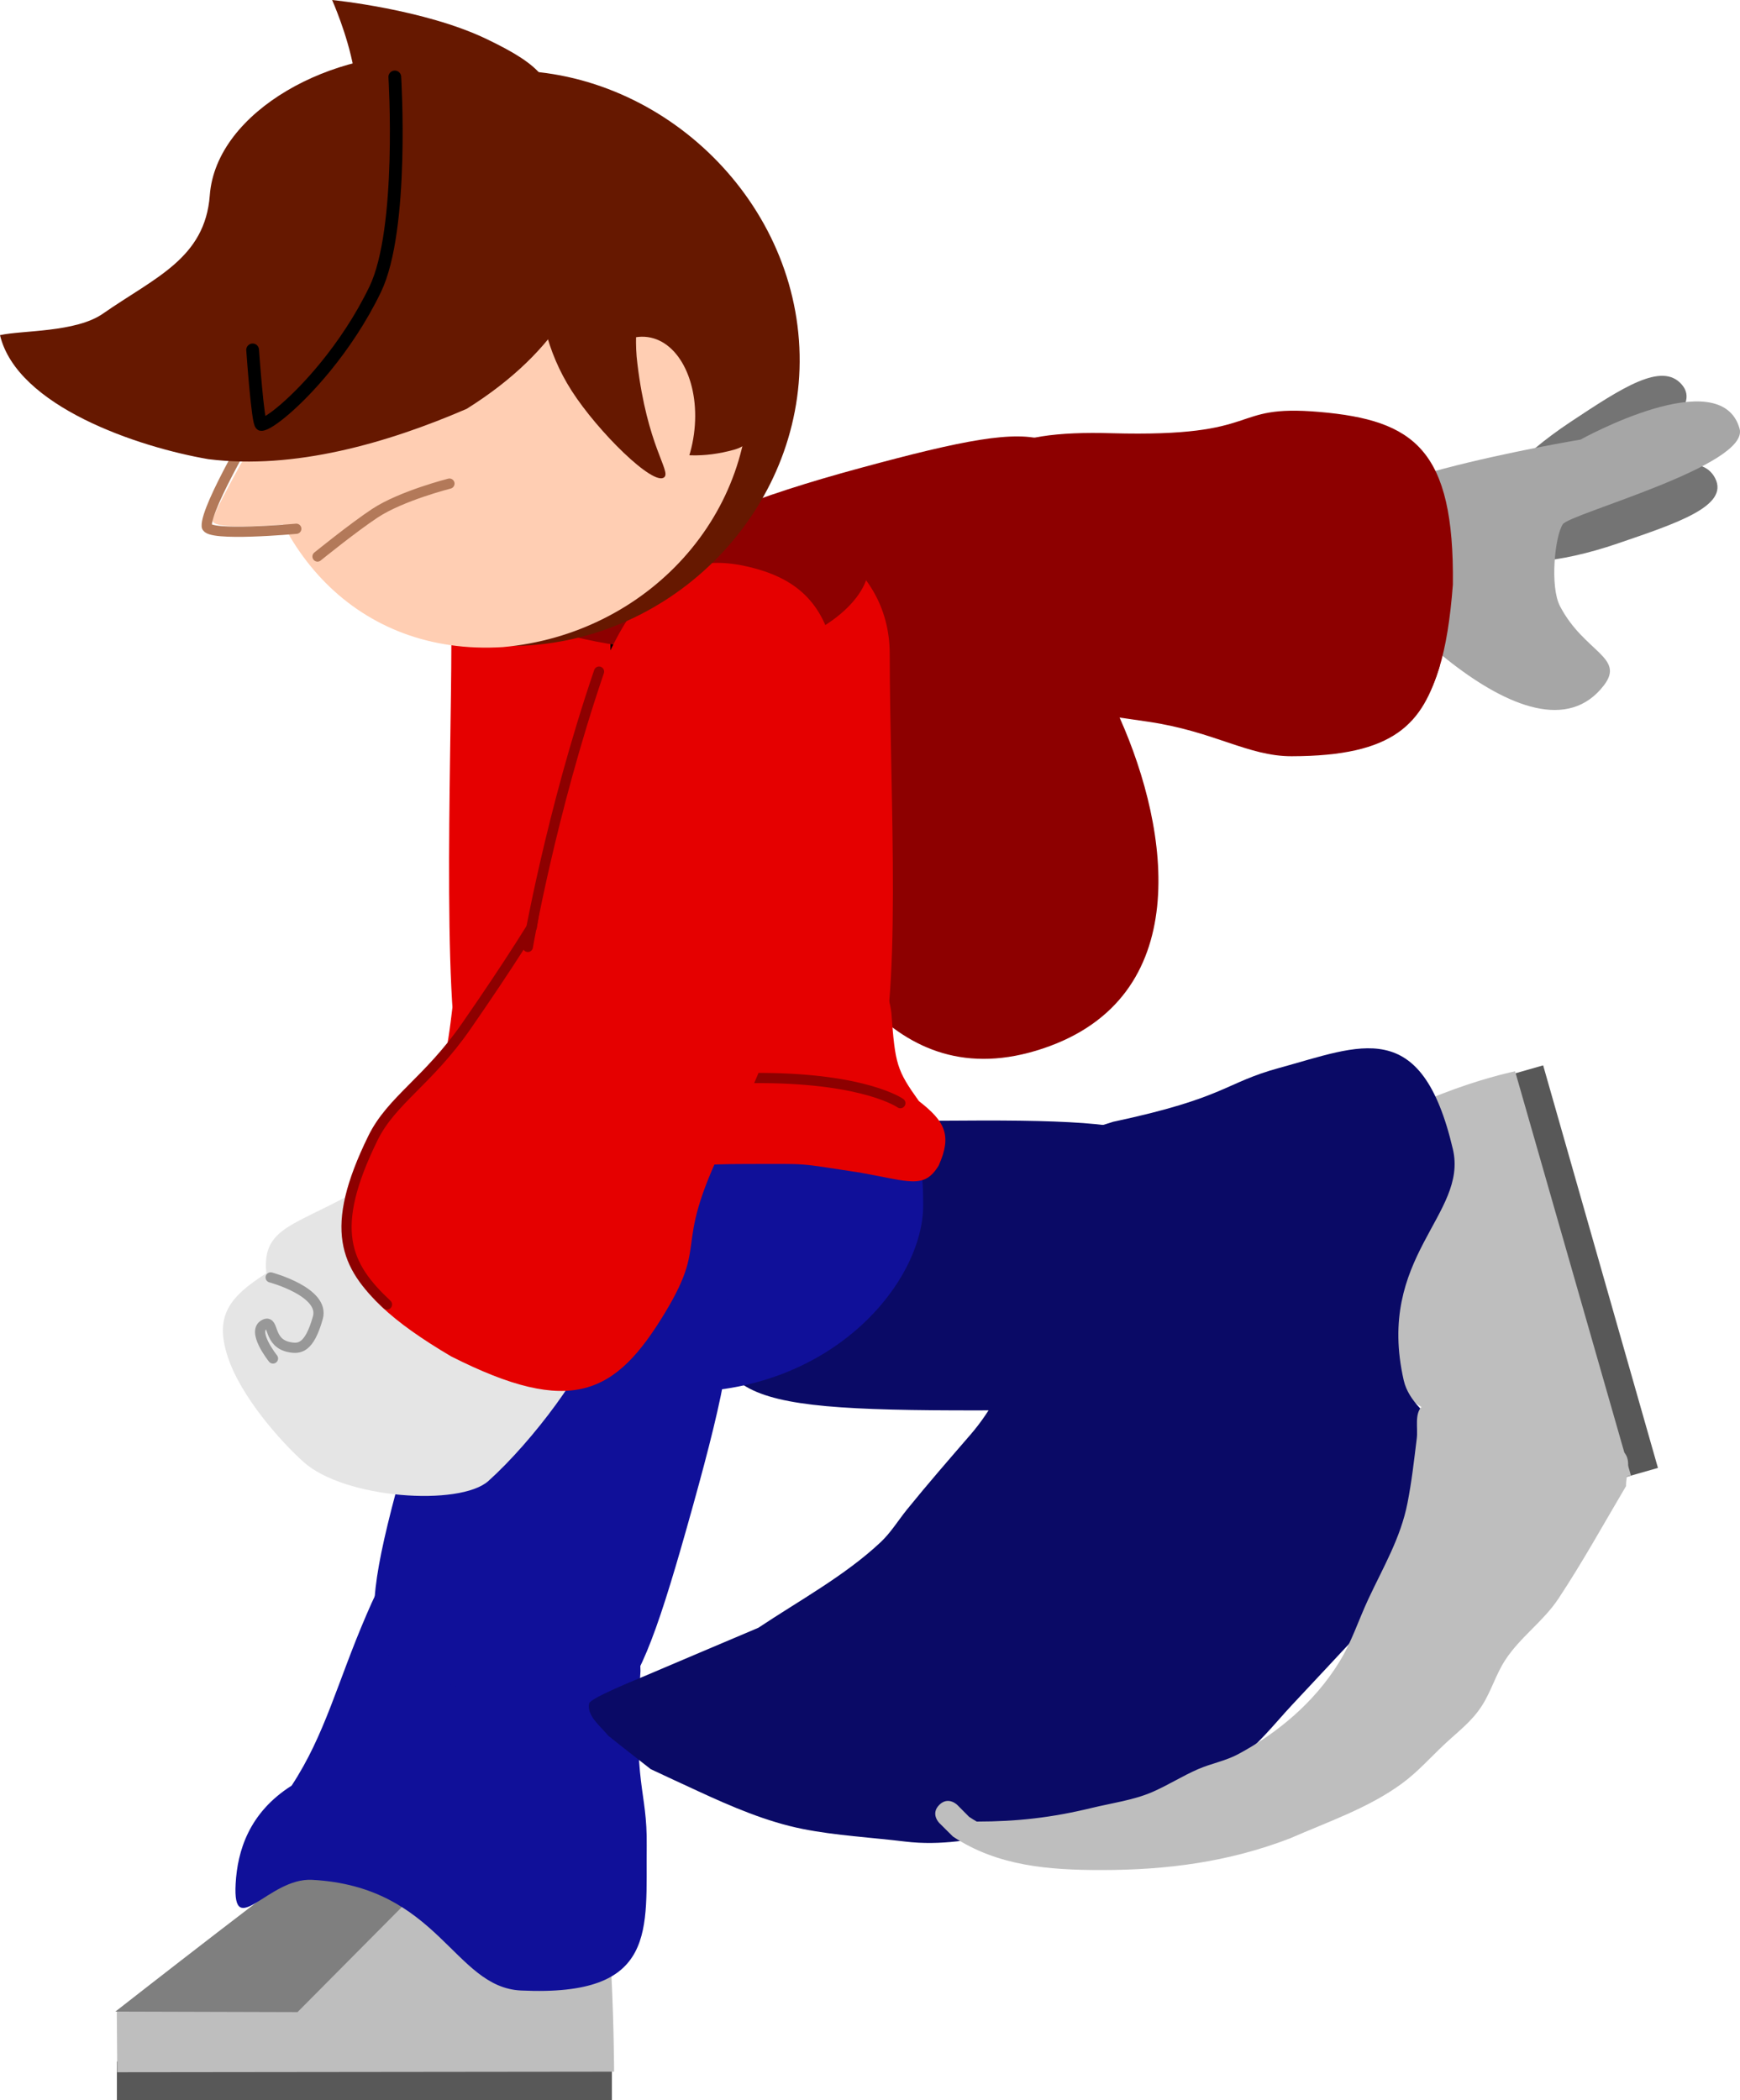 <svg version="1.1" xmlns="http://www.w3.org/2000/svg" xmlns:xlink="http://www.w3.org/1999/xlink" width="341.16" height="411.77" viewBox="0,0,341.16,411.77"><g transform="translate(-119.827,-0.331)"><g data-paper-data="{&quot;isPaintingLayer&quot;:true}" fill-rule="nonzero" stroke-linejoin="miter" stroke-miterlimit="10" stroke-dasharray="" stroke-dashoffset="0" style="mix-blend-mode: normal"><g data-paper-data="{&quot;index&quot;:null}"><g data-paper-data="{&quot;index&quot;:null}" stroke="none" stroke-width="0" stroke-linecap="butt"><path d="M414.026,108.528c-1.054,-3.077 7.516,-8.799 19.141,-12.781c11.625,-3.981 20.302,-6.894 22.957,-1.637c2.75,5.445 -7.516,8.799 -19.141,12.781c-11.625,3.981 -21.903,4.714 -22.957,1.637z" fill="#747474"/><path d="M412.448,100.273c-1.798,-2.711 5.046,-10.414 15.286,-17.206c10.24,-6.792 17.898,-11.805 21.797,-7.39c4.038,4.572 -5.046,10.414 -15.286,17.206c-10.24,6.792 -19.999,10.1 -21.797,7.39z" fill="#747474"/><g data-paper-data="{&quot;origRot&quot;:0,&quot;index&quot;:null}" fill="#a6a6a6"><path d="M380.351,104.807c-5.67,-9.203 49.374,-18.291 49.374,-18.291c0,0 27.473,-15.3 31.179,-2.151c2.034,7.216 -33.273,16.674 -34.654,18.733c-1.562,2.329 -2.571,12.221 -0.549,16.088c4.71,9.011 12.818,9.995 8.615,15.49c-13.884,18.154 -47.74,-19.768 -53.964,-29.869z" data-paper-data="{&quot;origPos&quot;:null}"/></g></g><g><g><g data-paper-data="{&quot;origPos&quot;:null}" fill="none" stroke="none" stroke-width="1" stroke-linecap="butt" font-family="sans-serif" font-weight="normal" font-size="12" text-anchor="start"/><g data-paper-data="{&quot;origPos&quot;:null,&quot;origRot&quot;:0}"><path d="M374.537,147.577c-12.056,0.133 -11.328,-5.686 -38.724,-7.777c-20.091,-1.534 -31.876,-6.2 -31.692,-28.723c1.273,-22.469 13.076,-26.382 33.592,-25.813c30.458,0.846 22.627,-5.747 40.82,-4.17c18.59,1.611 26.456,7.358 26.157,33.845c-2.04,27.086 -9.856,32.414 -30.153,32.637z" data-paper-data="{&quot;index&quot;:null,&quot;origPos&quot;:null}" fill="#8d0000" stroke="none" stroke-width="0" stroke-linecap="butt"/><path d="M401.117,130.709c-3.228,10.636 -8.05,16.855 -28.05,16.884c-8.277,0.012 -14.817,-4.784 -27.798,-6.731c-14.128,-2.119 -25.512,-3.341 -30.672,-3.502" data-paper-data="{&quot;origPos&quot;:null}" fill="none" stroke="#8d0000" stroke-width="2" stroke-linecap="round"/></g></g><g data-paper-data="{&quot;origRot&quot;:0}"><path d="M288.728,92.024c39.57,-10.717 41.359,-8.312 47.195,14.624c6.095,23.954 4.482,26.233 -35.02,36.023c-42.597,10.557 -57,5.021 -60.843,-11.632c-4.052,-17.56 6.016,-27.464 48.668,-39.016z" data-paper-data="{&quot;origPos&quot;:null,&quot;index&quot;:null}" fill="#8d0000" stroke="none" stroke-width="0" stroke-linecap="butt"/><path d="M326.025,136.901c0,0 -25.269,7.512 -54.588,11.319" data-paper-data="{&quot;origPos&quot;:null}" fill="none" stroke="#8d0000" stroke-width="2" stroke-linecap="round"/></g></g></g><g data-paper-data="{&quot;index&quot;:null}" stroke="none" stroke-width="0" stroke-linecap="butt"><g data-paper-data="{&quot;index&quot;:null}"><path d="M444.898,288.122l-7.319,2.087l-22.506,-78.923l7.319,-2.087z" data-paper-data="{&quot;origPos&quot;:null}" fill="#585858"/><path d="M427.769,292.347c0,0 -32.459,-15.678 -38.052,-23.459c-6.567,-9.136 -7.431,-11.183 -10.157,-20.234c-2.478,-8.228 -3.106,-17.6 2.405,-22.626c15.288,-11.729 34.927,-15.664 34.927,-15.664l22.705,79.232z" data-paper-data="{&quot;origPos&quot;:null}" fill="#bebebe"/></g><path d="M338.073,220.262c22.218,-4.731 21.775,-7.622 32.59,-10.566c15.844,-4.313 27.855,-10.406 34.029,15.939c3.017,12.872 -15.175,21.056 -9.634,45.332c1.894,8.297 15.915,11.705 4.831,14.205c-6.261,1.413 -14.09,1.311 -21.493,-5.285c-11.436,-3.581 -21.847,-3.051 -36.184,-4.914c-13.616,-1.77 -17.395,-3.155 -21.466,-27.029c-4.2,-24.632 6.846,-24.165 17.327,-27.682z" data-paper-data="{&quot;index&quot;:null}" fill="#0a0a66"/><path d="M353.58,248.15c0.024,25.171 2.04,28.651 -41.922,28.692c-51.223,0.048 -52.614,-2.871 -52.639,-28.603c-0.024,-25.848 2.747,-28.149 53.281,-28.229c43.358,-0.069 41.257,4.038 41.28,28.14z" data-paper-data="{&quot;index&quot;:null,&quot;origRot&quot;:0}" fill="#0a0a66"/></g><path d="M339.419,141.176c9.81,22.071 14.656,54.78 -15.128,64.726c-29.784,9.946 -43.954,-18.877 -53.764,-40.947c-9.81,-22.071 -9.453,-43.618 8.058,-52.997c17.511,-9.379 51.024,7.148 60.834,29.219z" data-paper-data="{&quot;origRot&quot;:0,&quot;index&quot;:null}" fill="#8d0000" stroke="none" stroke-width="0" stroke-linecap="butt"/><g><path d="M254.017,273.249c-40.85,-0.026 -49.564,-19.736 -49.564,-38.175c0,-18.439 2.907,-15.472 50.694,-17.103c42.316,-1.501 45.663,1.735 45.689,18.646c0.026,14.754 -17.245,36.283 -46.82,36.632z" data-paper-data="{&quot;origPos&quot;:null}" fill="#101099" stroke="none" stroke-width="0" stroke-linecap="butt"/><g data-paper-data="{&quot;origPos&quot;:null}"><g data-paper-data="{&quot;origPos&quot;:null}"><g data-paper-data="{&quot;origPos&quot;:null}" fill="#e50000" stroke="none" stroke-width="0" stroke-linecap="butt"><path d="M303.872,228.839c-2.834,4.674 -5.656,3.126 -15.354,1.394c-13.069,-1.97 -9.4,-1.699 -22.489,-1.699c-14.333,0 -31.189,1.739 -44.872,6.206c-8.9,2.906 -15.569,0.692 -19.222,-2.79c-4.476,-5.018 -4.801,-9.357 1.266,-14.499c4.259,-7.112 4.638,-14.328 5.721,-22.754c0.899,-6.993 32.733,-12.602 47.969,-13.115c15.236,-0.513 35.805,1.561 37.709,17.343c0.73,10.018 1.04,11.2 5.392,17.277c5.079,3.936 6.559,6.686 3.88,12.635z" data-paper-data="{&quot;origPos&quot;:null}"/><path d="M294.273,128.574c0,26.833 2.627,70.799 -2.88,82.15c-4.615,9.513 -24.316,9.252 -40.392,9.252c-21.395,0 -35.164,-1.354 -39.817,-7.607c-4.964,-6.672 -2.863,-63.548 -2.863,-85.281c0,-18.834 20.02,-27.534 43.574,-27.534c23.554,0 42.378,10.186 42.378,29.021z" data-paper-data="{&quot;origPos&quot;:null}"/></g><path d="M240.512,126.304v84.228" fill="none" stroke="#000000" stroke-width="2" stroke-linecap="round"/><path d="M216.811,218.623c0,0 28.337,-7.105 52.587,-6.945c20.217,0.133 26.962,4.931 26.962,4.931" data-paper-data="{&quot;origPos&quot;:null}" fill="none" stroke="#8d0000" stroke-width="2" stroke-linecap="round"/></g><path d="M290.02,112.408c-0.612,6.232 -11.349,15.56 -27.263,15.898c-20.721,0.44 -53.428,-4.912 -52.653,-20.431c0.278,-5.567 4.985,-10.013 43.673,-9.674c30.347,0.265 36.244,3.558 36.244,14.207z" data-paper-data="{&quot;origPos&quot;:null}" fill="#8d0000" stroke="none" stroke-width="0" stroke-linecap="butt"/></g></g><g data-paper-data="{&quot;index&quot;:null}" stroke="none" stroke-width="0" stroke-linecap="butt"><g><path d="M142.744,412.101v-7.611h97.058v7.611z" data-paper-data="{&quot;origPos&quot;:null}" fill="#585858"/><path d="M142.729,394.766c0,0 41.486,-32.002 45.746,-32.408c9.806,-1.122 13.368,-1.623 23.232,-1.268c9.696,0.348 21.074,1.204 24.841,5.462c3.564,4.028 3.681,39.942 3.681,39.942l-97.41,0.107z" data-paper-data="{&quot;origPos&quot;:null}" fill="#bebebe"/><path d="M184.94,362.439c3.851,-1.997 26.822,-1.471 26.822,-1.471l-33.6,33.843l-35.714,-0.102c0,0 38.831,-30.371 42.492,-32.271z" data-paper-data="{&quot;origPos&quot;:null}" fill="#7f7f7f"/></g><path d="M223.535,303.728c24.839,2.716 21.361,13.21 21.869,24.254c-1.543,22.664 1.358,23.03 1.223,34.239c-0.197,16.419 2.368,29.641 -24.66,28.354c-13.206,-0.629 -16.087,-20.367 -40.952,-21.696c-8.498,-0.454 -15.62,12.095 -14.985,0.751c0.359,-6.409 2.603,-13.909 10.977,-19.22c6.579,-10.016 8.925,-20.172 14.649,-33.449c5.436,-12.609 7.805,-15.863 31.88,-13.231z" data-paper-data="{&quot;index&quot;:null}" fill="#101099"/><path d="M215.409,332.747c-23.193,-6.559 -27.715,-5.651 -15.89,-47.365c13.782,-48.618 16.749,-50.661 41.621,-43.628c24.762,7.002 27.193,9.134 13.255,58.423c-11.963,42.303 -14.765,39.419 -38.986,32.57z" data-paper-data="{&quot;index&quot;:null,&quot;origRot&quot;:0}" fill="#101099"/></g><g data-paper-data="{&quot;index&quot;:null}"><g><g data-paper-data="{&quot;origPos&quot;:null}"><path d="M164.482,266.331c-2.581,-7.874 0.121,-11.644 7.564,-16.371c-0.918,-9.341 5.732,-9.128 19.343,-17.023c10.431,-5.008 22.446,0.901 31.355,7.892c7.865,6.172 14.499,13.803 13.316,21.569c-0.884,5.803 -11.718,20.411 -20.462,28.278c-5.563,5.005 -28.211,3.535 -36.292,-3.749c-4.419,-3.983 -12.244,-12.721 -14.825,-20.595z" data-paper-data="{&quot;origPos&quot;:null}" fill="#e5e5e5" stroke="none" stroke-width="0" stroke-linecap="butt"/><path d="M172.895,250.775c0,0 10.67,2.848 9.254,7.896c-1.694,6.041 -3.644,6.142 -5.55,5.781c-4.247,-0.803 -2.993,-5.258 -4.786,-4.519c-2.901,1.196 1.538,6.732 1.538,6.732" data-paper-data="{&quot;origPos&quot;:null}" fill="none" stroke="#989898" stroke-width="2" stroke-linecap="round"/></g><g data-paper-data="{&quot;origPos&quot;:null,&quot;origRot&quot;:0}"><path d="M192.312,224.783c5.207,-10.875 10.105,-7.652 24.083,-31.306c10.251,-17.347 19.643,-25.859 39.768,-15.745c19.595,11.067 17.893,23.385 8.319,41.539c-14.213,26.952 -4.839,22.838 -14.29,38.464c-9.658,15.966 -18.288,20.484 -41.919,8.516c-23.399,-13.794 -24.726,-23.161 -15.961,-41.469z" data-paper-data="{&quot;index&quot;:null,&quot;origPos&quot;:null}" fill="#e50000" stroke="none" stroke-width="0" stroke-linecap="butt"/><path d="M195.704,256.081c-8.116,-7.595 -11.566,-14.667 -2.757,-32.623c3.645,-7.431 10.837,-11.18 18.317,-21.966c8.142,-11.739 14.267,-21.412 16.691,-25.971" data-paper-data="{&quot;origPos&quot;:null}" fill="none" stroke="#8d0000" stroke-width="2" stroke-linecap="round"/></g></g><g data-paper-data="{&quot;origRot&quot;:0}"><path d="M280.056,172.34c-7.864,40.234 -10.812,40.777 -33.968,35.881c-24.182,-5.113 -25.515,-7.567 -16.849,-47.331c9.345,-42.879 20.674,-53.356 37.311,-49.447c17.543,4.122 21.982,17.529 13.505,60.897z" data-paper-data="{&quot;origPos&quot;:null,&quot;index&quot;:null}" fill="#e50000" stroke="none" stroke-width="0" stroke-linecap="butt"/><path d="M223.32,185.977c0,0 4.423,-25.988 13.958,-53.974" data-paper-data="{&quot;origPos&quot;:null}" fill="none" stroke="#8d0000" stroke-width="2" stroke-linecap="round"/></g></g><path d="M316.79,270.648c0.152,-0.024 0.304,-0.047 0.456,-0.069c0.007,-0.012 0.014,-0.025 0.02,-0.037c2.074,-3.802 4.601,-6.709 4.483,-11.082c0,0 0,-2.5 2.5,-2.5c2.5,0 2.5,2.5 2.5,2.5c-0.026,1.373 0.313,2.802 -0.078,4.118c-0.088,0.297 -1.986,3.804 -3.427,6.45c3.776,-0.17 7.529,-0.064 11.505,-0.067c16.419,0 31.822,2.511 47.818,5.996c3.257,0.71 6.557,1.245 9.771,2.129c2.149,0.591 5.061,0.226 6.37,2.03c1.055,1.454 -0.445,9.778 -0.745,11.772c-0.692,4.609 -1.368,9.977 -3.152,14.325c-1.897,4.624 -5.287,9.211 -7.798,13.534c-4.603,4.953 -9.226,9.888 -13.844,14.827c-3.461,3.701 -6.838,8.134 -11.076,10.997c-2.454,1.657 -5.405,2.419 -8.113,3.616c-4.603,2.034 -9.2,4.375 -13.913,6.138c-7.109,2.659 -15.144,3.114 -22.569,4.413c-6.988,1.222 -13.085,2.491 -20.201,1.637c-6.623,-0.811 -13.527,-1.165 -20.069,-2.467c-7.078,-1.409 -13.96,-4.376 -20.471,-7.387c-0.335,-0.155 -9.17,-4.235 -9.334,-4.336c-0.111,-0.068 -8.224,-6.437 -8.311,-6.543c-1.563,-1.904 -4.287,-3.948 -3.769,-6.357c0.218,-1.015 9.007,-4.568 10.365,-5.145c7.599,-3.229 15.196,-6.463 22.802,-9.675c7.976,-5.322 16.969,-10.195 23.989,-16.788c1.998,-1.877 3.437,-4.271 5.161,-6.402c4.033,-4.982 8.239,-9.81 12.431,-14.659c2.117,-2.448 3.611,-4.74 5.065,-7.268l-1.175,-3.154c0,0 1.313,-1.313 2.808,-0.544z" fill="#0a0a66" stroke="none" stroke-width="0.5" stroke-linecap="butt"/><path d="M303.982,354.192c1.768,-1.768 3.536,0 3.536,0l2.317,2.334c0.492,0.33 0.992,0.641 1.501,0.933c7.962,-0.006 14.762,-0.787 22.527,-2.672c3.887,-0.944 8.235,-1.527 11.93,-3.137c3.041,-1.325 5.86,-3.126 8.901,-4.454c2.582,-1.127 5.434,-1.627 7.915,-2.961c7.917,-4.257 14.944,-10.253 19.671,-17.84c2.525,-4.003 3.817,-8.227 5.819,-12.523c2.931,-6.288 6.356,-12.014 7.699,-18.899c0.844,-4.326 1.274,-8.279 1.812,-12.629c0.261,-2.111 -0.501,-4.824 1.033,-6.298c1.459,-1.402 9.09,0.773 10.544,1.11c6.494,1.506 12.989,3.011 19.482,4.523c2.517,0.586 8.493,1.714 9.837,3.703c1.177,1.741 0.092,4.203 0.138,6.304c-4.346,7.346 -8.548,14.961 -13.262,22.072c-2.99,4.51 -7.514,7.531 -10.473,12.106c-1.805,2.791 -2.725,6.091 -4.524,8.885c-2.03,3.152 -4.717,5.086 -7.385,7.599c-2.75,2.59 -5.198,5.368 -8.249,7.614c-6.592,4.854 -14.581,7.538 -22.047,10.811c-12.074,4.633 -24.103,6.188 -36.951,6.188c-10.215,0 -20.313,-0.749 -29.085,-6.567l-2.683,-2.666c0,0 -1.768,-1.768 0,-3.536z" fill="#bebebe" stroke="none" stroke-width="0.5" stroke-linecap="butt"/><path d="M215.622,14.292c30.631,-2.248 58.61,22.201 60.85,52.72c2.239,30.519 -21.961,57.575 -52.592,59.823c-30.631,2.248 -56.181,-22.379 -58.421,-52.898c-2.239,-30.519 19.532,-57.397 50.163,-59.645z" fill="#661800" stroke="none" stroke-width="0" stroke-linecap="butt"/><g><path d="M266.544,72.954c2.064,28.131 -19.809,51.721 -48.113,54.242c-28.624,1.785 -47.49,-19.443 -49.554,-47.574c-2.064,-28.131 16.274,-51.906 44.615,-53.985c28.34,-2.08 50.989,19.186 53.053,47.318z" data-paper-data="{&quot;origPos&quot;:null}" fill="#ffceb3" stroke="none" stroke-width="0" stroke-linecap="butt"/><g data-paper-data="{&quot;origPos&quot;:null}"><path d="M173.478,79.842l6.97,22.822c0,0 -19.05,2.199 -18.979,-0.331c0.435,-2.361 12.009,-22.491 12.009,-22.491z" fill="#ffceb3" stroke="none" stroke-width="0" stroke-linecap="butt"/><path d="M177.92,103.997c0,0 -17.418,1.607 -17.56,-0.49c-0.26,-3.854 10.508,-21.789 10.508,-21.789" fill="none" stroke="#b37959" stroke-width="2" stroke-linecap="round"/></g></g><path d="M182.081,109.438c0,0 6.964,-5.653 11.249,-8.483c5.184,-3.424 14.62,-5.81 14.62,-5.81" fill="none" stroke="#b37959" stroke-width="2" stroke-linecap="round"/><path d="M236.53,28.695c13.638,-1.001 26.214,12.429 30.959,27.169c4.362,13.551 5.012,30.203 -3.711,32.63c-23.808,6.631 -35.504,-17.92 -36.546,-32.118c-1.042,-14.197 -4.341,-26.68 9.297,-27.681z" fill="#661800" stroke="none" stroke-width="0" stroke-linecap="butt"/><path d="M215.279,8.005c10.914,5.257 13.449,8.304 14.008,17.654c0.589,9.856 -39.127,13.339 -39.996,1.498c-0.513,-6.991 1.232,-5.936 -0.137,-13.457c-1.212,-6.658 -4.21,-13.368 -4.21,-13.368c0,0 18.092,1.777 30.335,7.674z" fill="#661800" stroke="none" stroke-width="0" stroke-linecap="butt"/><path d="M160.959,38.619c1.259,-16.654 24.461,-28.886 43.798,-27.424c19.337,1.461 34.777,10.705 33.519,27.359c-1.259,16.654 -8.871,30.605 -26.95,41.933c-15.609,6.738 -33.774,11.968 -50.645,9.866c-13.786,-2.365 -37.521,-10.336 -40.853,-24.313c4.336,-0.98 14.843,-0.494 20.189,-4.221c10.197,-7.108 20.006,-10.804 20.943,-23.199z" fill="#661800" stroke="none" stroke-width="0" stroke-linecap="butt"/><path d="M246.819,66.416c6.33,0.868 10.388,9.403 9.063,19.065c-1.324,9.662 -7.53,16.79 -13.86,15.923c-6.33,-0.868 -10.388,-9.403 -9.063,-19.065c1.324,-9.662 7.53,-16.79 13.86,-15.923z" data-paper-data="{&quot;origRot&quot;:0}" fill="#ffceb3" stroke="none" stroke-width="0" stroke-linecap="butt"/><path d="M245.224,51.247c0.5,6.819 -1.363,13.004 -0.431,20.328c1.937,16.215 6.583,21.089 5.289,22.306c-2.05,1.928 -13.042,-8.947 -18.149,-16.901c-5.045,-7.858 -6.493,-15.935 -7.177,-25.248c-0.5,-6.819 2.382,-12.08 9.201,-12.58c6.819,-0.5 10.766,5.277 11.266,12.096z" fill="#661800" stroke="none" stroke-width="0" stroke-linecap="butt"/><path d="M197.235,15.418c0,0 1.853,29.832 -3.85,41.651c-2.812,5.827 -6.337,11.001 -9.762,15.194c-5.736,7.022 -11.195,11.296 -12.569,11.29c-0.676,-0.003 -1.694,-14.622 -1.694,-14.622" fill="none" stroke="#000000" stroke-width="2.5" stroke-linecap="round"/></g></g></svg>